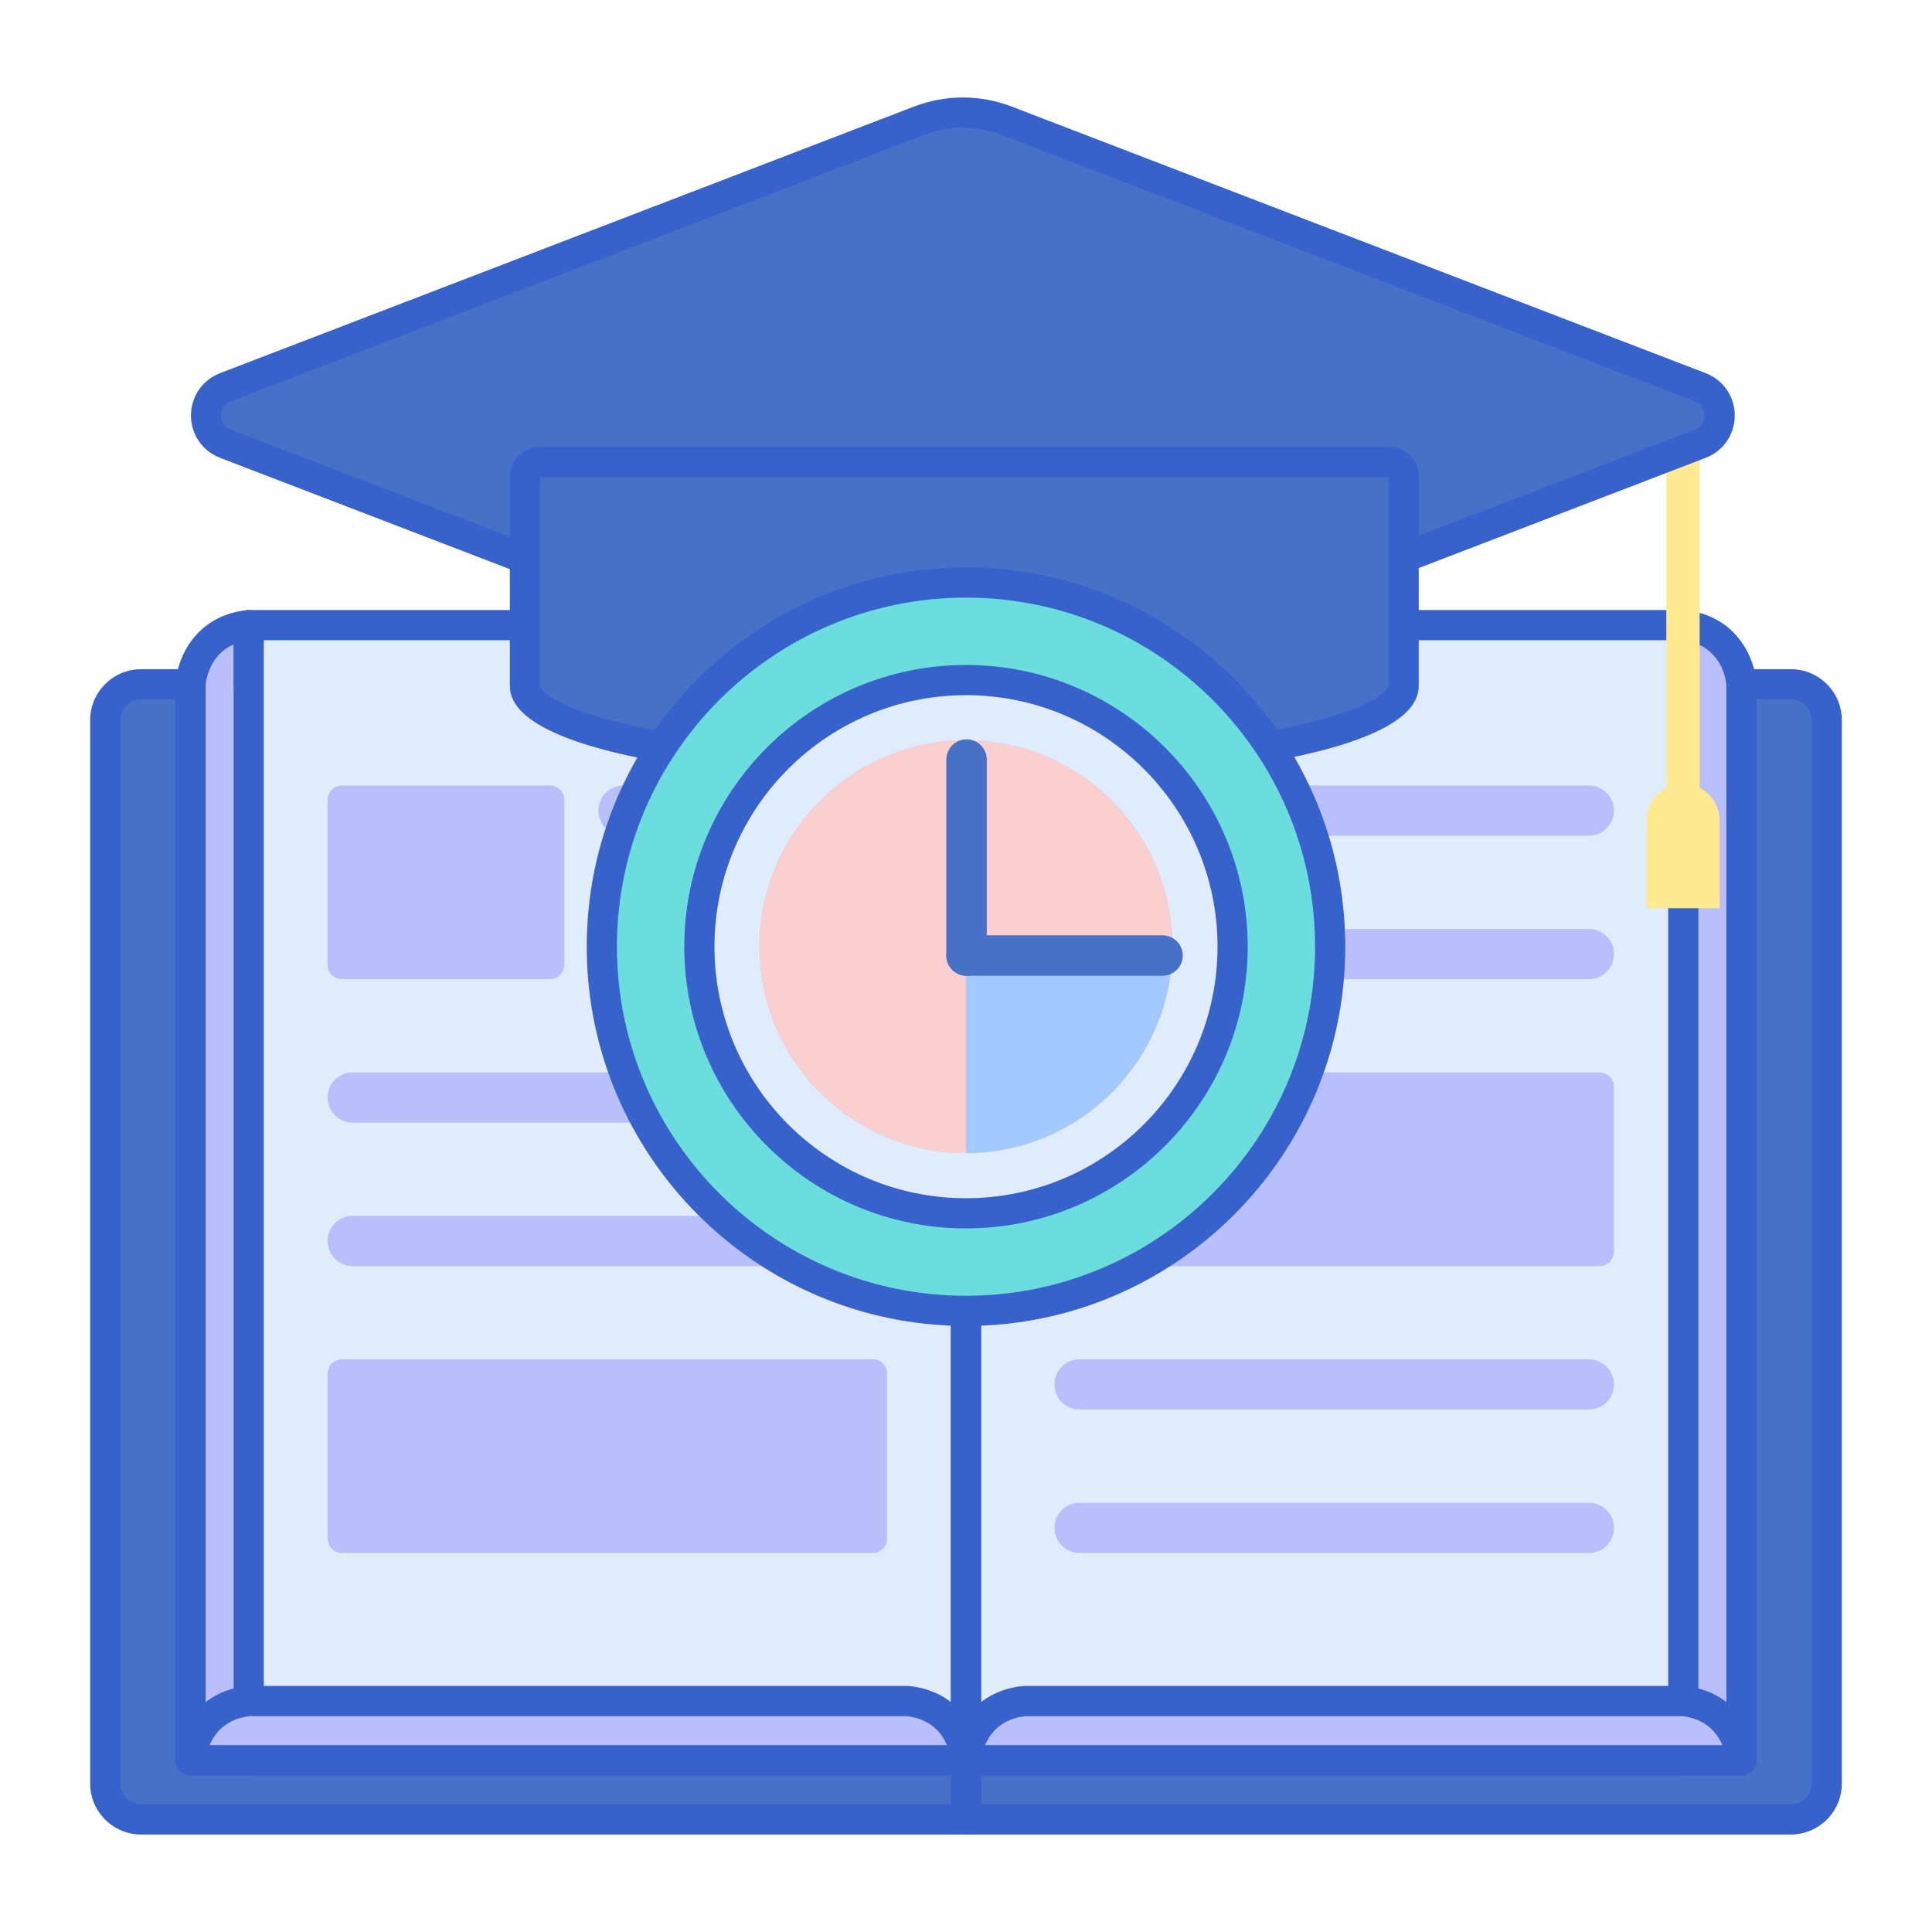 <?xml version="1.0" encoding="utf-8"?>
<!-- Generator: Adobe Illustrator 22.1.0, SVG Export Plug-In . SVG Version: 6.00 Build 0)  -->
<svg version="1.1" id="Layer_1" xmlns="http://www.w3.org/2000/svg" xmlns:xlink="http://www.w3.org/1999/xlink" x="0px" y="0px"
	 viewBox="0 0 256 256" style="enable-background:new 0 0 256 256;" xml:space="preserve">
<style type="text/css">
	.st0{fill:#E0EBFC;}
	.st1{fill:#3762CC;}
	.st2{fill:#4671C6;}
	.st3{fill:#6BDDDD;}
	.st4{fill:#F9A7A7;}
	.st5{fill:#A4C9FF;}
	.st6{fill:#FFEA92;}
	.st7{fill:#F9CFCF;}
	.st8{fill:#FFE164;}
	.st9{fill:#FFDC85;}
	.st10{fill:#FFEA94;}
	.st11{fill:#B9BEFC;}
	.st12{fill:#EAA97D;}
</style>
<g>
	<g>
		<path class="st2" d="M128,241.08H18.698c-2.625,0-4.752-2.128-4.752-4.752V95.424c0-2.625,2.128-4.752,4.752-4.752h100.808
			c4.691,0,8.494,3.803,8.494,8.494V241.08z"/>
	</g>
	<g>
		<path class="st2" d="M128,241.08h109.302c2.625,0,4.752-2.128,4.752-4.752V95.424c0-2.625-2.128-4.752-4.752-4.752H136.494
			c-4.691,0-8.494,3.803-8.494,8.494V241.08z"/>
	</g>
	<g>
		<path class="st1" d="M128,243.081H18.698c-3.723,0-6.752-3.029-6.752-6.752V95.424c0-3.723,3.029-6.752,6.752-6.752h100.808
			c5.786,0,10.494,4.708,10.494,10.494v141.915C130,242.185,129.104,243.081,128,243.081z M18.698,92.671
			c-1.518,0-2.752,1.235-2.752,2.752v140.904c0,1.518,1.235,2.752,2.752,2.752H126V99.166c0-3.581-2.913-6.494-6.494-6.494H18.698z"
			/>
	</g>
	<g>
		<path class="st1" d="M237.302,243.081H128c-1.104,0-2-0.896-2-2V99.166c0-5.787,4.708-10.494,10.494-10.494h100.808
			c3.723,0,6.752,3.029,6.752,6.752v140.904C244.054,240.051,241.025,243.081,237.302,243.081z M130,239.081h107.302
			c1.518,0,2.752-1.235,2.752-2.752V95.424c0-1.518-1.235-2.752-2.752-2.752H136.494c-3.581,0-6.494,2.913-6.494,6.494V239.081z"/>
	</g>
	<g>
		<path class="st11" d="M223.045,82.83v7.841H128H32.955V82.83c-7.287,0.792-7.706,7.841-7.706,7.841v142.568H128h102.751V90.672
			C230.751,90.672,230.332,83.622,223.045,82.83z"/>
	</g>
	<g>
		<path class="st1" d="M230.751,235.239H25.249c-1.104,0-2-0.896-2-2V90.671c0-0.04,0.001-0.079,0.003-0.119
			c0.18-3.021,2.394-8.939,9.487-9.71c0.568-0.06,1.129,0.121,1.552,0.5c0.423,0.379,0.665,0.921,0.665,1.489v5.841h186.09v-5.841
			c0-0.568,0.242-1.109,0.665-1.489c0.422-0.379,0.988-0.559,1.552-0.5c7.093,0.771,9.307,6.689,9.487,9.71
			c0.002,0.04,0.003,0.079,0.003,0.119v142.568C232.751,234.344,231.856,235.239,230.751,235.239z M27.249,231.239h201.503V90.746
			c-0.052-0.599-0.485-3.948-3.707-5.358v5.284c0,1.104-0.896,2-2,2H32.955c-1.104,0-2-0.896-2-2v-5.283
			c-3.272,1.436-3.667,4.874-3.707,5.353V231.239z"/>
	</g>
	<g>
		<path class="st0" d="M128,233.239H32.955V82.83h87.235c4.313,0,7.81,3.497,7.81,7.81V233.239z"/>
	</g>
	<g>
		<path class="st0" d="M128,233.239h95.045V82.83H135.81c-4.313,0-7.81,3.497-7.81,7.81V233.239z"/>
	</g>
	<g>
		<path class="st11" d="M210.531,110.735h-67.482c-1.837,0-3.327-1.489-3.327-3.327v0c0-1.837,1.489-3.327,3.327-3.327h67.482
			c1.837,0,3.327,1.489,3.327,3.327v0C213.857,109.245,212.368,110.735,210.531,110.735z"/>
	</g>
	<g>
		<path class="st11" d="M210.531,129.744h-67.482c-1.837,0-3.327-1.489-3.327-3.327v0c0-1.837,1.489-3.327,3.327-3.327h67.482
			c1.837,0,3.327,1.489,3.327,3.327v0C213.857,128.254,212.368,129.744,210.531,129.744z"/>
	</g>
	<g>
		<path class="st11" d="M210.531,186.771h-67.482c-1.837,0-3.327-1.489-3.327-3.327l0,0c0-1.837,1.489-3.327,3.327-3.327h67.482
			c1.837,0,3.327,1.489,3.327,3.327l0,0C213.857,185.281,212.368,186.771,210.531,186.771z"/>
	</g>
	<g>
		<path class="st11" d="M210.531,205.78h-67.482c-1.837,0-3.327-1.489-3.327-3.327l0,0c0-1.837,1.489-3.327,3.327-3.327h67.482
			c1.837,0,3.327,1.489,3.327,3.327l0,0C213.857,204.29,212.368,205.78,210.531,205.78z"/>
	</g>
	<g>
		<path class="st11" d="M114.218,110.735H82.616c-1.837,0-3.327-1.489-3.327-3.327v0c0-1.837,1.489-3.327,3.327-3.327h31.602
			c1.837,0,3.327,1.489,3.327,3.327v0C117.545,109.245,116.056,110.735,114.218,110.735z"/>
	</g>
	<g>
		<path class="st11" d="M114.218,129.744H82.616c-1.837,0-3.327-1.489-3.327-3.327v0c0-1.837,1.489-3.327,3.327-3.327h31.602
			c1.837,0,3.327,1.489,3.327,3.327v0C117.545,128.254,116.056,129.744,114.218,129.744z"/>
	</g>
	<g>
		<path class="st11" d="M114.218,148.753H46.736c-1.837,0-3.327-1.489-3.327-3.327v0c0-1.837,1.489-3.327,3.327-3.327h67.482
			c1.837,0,3.327,1.489,3.327,3.327v0C117.545,147.263,116.056,148.753,114.218,148.753z"/>
	</g>
	<g>
		<path class="st11" d="M114.218,167.762H46.736c-1.837,0-3.327-1.489-3.327-3.327v0c0-1.837,1.489-3.327,3.327-3.327h67.482
			c1.837,0,3.327,1.489,3.327,3.327v0C117.545,166.272,116.056,167.762,114.218,167.762z"/>
	</g>
	<g>
		<path class="st11" d="M115.644,205.78H45.311c-1.05,0-1.901-0.851-1.901-1.901v-21.86c0-1.05,0.851-1.901,1.901-1.901h70.333
			c1.05,0,1.901,0.851,1.901,1.901v21.86C117.545,204.929,116.694,205.78,115.644,205.78z"/>
	</g>
	<g>
		<path class="st1" d="M128,235.239H32.955c-1.104,0-2-0.896-2-2V82.831c0-1.104,0.896-2,2-2h87.235c5.409,0,9.81,4.4,9.81,9.81
			v142.599C130,234.344,129.104,235.239,128,235.239z M34.955,231.239H126V90.64c0-3.204-2.606-5.81-5.81-5.81H34.955V231.239z"/>
	</g>
	<g>
		<path class="st1" d="M223.045,235.239H128c-1.104,0-2-0.896-2-2V90.64c0-5.409,4.401-9.81,9.81-9.81h87.235c1.104,0,2,0.896,2,2
			v150.409C225.045,234.344,224.149,235.239,223.045,235.239z M130,231.239h91.045V84.831H135.81c-3.204,0-5.81,2.606-5.81,5.81
			V231.239z"/>
	</g>
	<g>
		<path class="st11" d="M120.294,225.398H32.955c-7.287,0.792-7.706,7.841-7.706,7.841h7.706H128
			C128,233.239,127.58,226.19,120.294,225.398z"/>
	</g>
	<g>
		<path class="st11" d="M223.045,225.398h-87.339c-7.287,0.792-7.706,7.841-7.706,7.841h95.045h7.706
			C230.751,233.239,230.332,226.19,223.045,225.398z"/>
	</g>
	<g>
		<path class="st1" d="M128,235.239H25.249c-0.551,0-1.078-0.228-1.456-0.628s-0.574-0.94-0.541-1.49
			c0.18-3.022,2.394-8.94,9.487-9.711c0.072-0.008,0.144-0.012,0.216-0.012h87.338c0.072,0,0.145,0.004,0.216,0.012
			c7.093,0.771,9.307,6.689,9.487,9.711c0.033,0.55-0.163,1.089-0.541,1.49S128.551,235.239,128,235.239z M27.78,231.239h97.689
			c-0.655-1.562-2.102-3.458-5.29-3.841H33.069C29.88,227.781,28.434,229.684,27.78,231.239z"/>
	</g>
	<g>
		<path class="st1" d="M230.751,235.239H128c-0.551,0-1.078-0.228-1.456-0.628s-0.574-0.94-0.541-1.49
			c0.18-3.022,2.394-8.94,9.487-9.711c0.072-0.008,0.144-0.012,0.216-0.012h87.338c0.072,0,0.145,0.004,0.216,0.012
			c7.093,0.771,9.307,6.689,9.487,9.711c0.033,0.55-0.163,1.089-0.541,1.49S231.303,235.239,230.751,235.239z M130.531,231.239
			h97.689c-0.655-1.562-2.102-3.458-5.29-3.841H135.82C132.632,227.781,131.186,229.684,130.531,231.239z"/>
	</g>
	<g>
		<path class="st11" d="M72.874,129.744H45.311c-1.05,0-1.901-0.851-1.901-1.901v-21.86c0-1.05,0.851-1.901,1.901-1.901h27.563
			c1.05,0,1.901,0.851,1.901,1.901v21.86C74.775,128.893,73.924,129.744,72.874,129.744z"/>
	</g>
	<g>
		<path class="st11" d="M211.956,167.762h-70.333c-1.05,0-1.901-0.851-1.901-1.901V144c0-1.05,0.851-1.901,1.901-1.901h70.333
			c1.05,0,1.901,0.851,1.901,1.901v21.86C213.857,166.911,213.006,167.762,211.956,167.762z"/>
	</g>
	<g>
		<path class="st6" d="M225.213,104.399c0-17.14,0-30.358,0-45.57l-4.415,1.696c0,14.661,0,34.257,0,43.874
			c-1.571,0.804-2.649,2.436-2.649,4.323v11.627h9.714v-11.627C227.862,106.834,226.784,105.203,225.213,104.399z"/>
	</g>
	<g>
		<path class="st2" d="M121.83,15.987L29.876,51.311c-3.43,1.318-3.43,6.17,0,7.488l91.953,35.324c3.704,1.423,7.803,1.423,11.506,0
			l91.953-35.324c3.43-1.318,3.43-6.17,0-7.488l-91.953-35.324C129.632,14.564,125.533,14.564,121.83,15.987z"/>
	</g>
	<g>
		<path class="st1" d="M127.583,97.192c-2.192,0-4.384-0.4-6.47-1.202L29.159,60.666c-2.342-0.9-3.855-3.102-3.855-5.611
			c0-2.509,1.513-4.711,3.855-5.611l91.954-35.324c4.173-1.602,8.768-1.603,12.941,0l91.954,35.324
			c2.342,0.9,3.855,3.102,3.855,5.611c0,2.509-1.513,4.711-3.855,5.611l-91.954,35.325
			C131.967,96.792,129.775,97.192,127.583,97.192z M127.583,16.918c-1.706,0-3.412,0.312-5.036,0.936L30.593,53.178
			c-1.197,0.459-1.29,1.553-1.29,1.876c0,0.324,0.093,1.417,1.29,1.877l91.954,35.325c3.248,1.248,6.826,1.248,10.072,0
			l91.954-35.325c1.197-0.459,1.29-1.553,1.29-1.877c0-0.324-0.093-1.417-1.29-1.876l-91.954-35.324
			C130.995,17.23,129.289,16.918,127.583,16.918z M121.83,15.987h0.01H121.83z"/>
	</g>
	<g>
		<path class="st2" d="M184.123,61.22H71.424c-1.031,0-1.866,0.836-1.866,1.866v27.826c0,6.142,26.064,11.121,58.215,11.121
			s58.215-4.979,58.215-11.121h0.001V63.086C185.989,62.056,185.154,61.22,184.123,61.22z"/>
	</g>
	<g>
		<path class="st1" d="M127.773,104.033c-20.827,0-60.215-2.742-60.215-13.121V63.086c0-2.132,1.734-3.866,3.866-3.866h112.699
			c2.132,0,3.866,1.734,3.866,3.866v27.826C187.987,101.291,148.6,104.033,127.773,104.033z M71.558,63.22v27.692
			c0,0.029,0.663,3.079,15.426,5.899c10.875,2.078,25.361,3.222,40.789,3.222s29.914-1.144,40.789-3.222
			c14.763-2.82,15.426-5.87,15.426-5.899l0.001-27.692H71.558z M184.123,63.22h0.01H184.123z"/>
	</g>
	<g>
		<circle class="st3" cx="128" cy="125.442" r="48.255"/>
	</g>
	<g>
		<circle class="st0" cx="128" cy="125.442" r="35.329"/>
	</g>
	<g>
		<path class="st1" d="M128,175.697c-27.71,0-50.254-22.544-50.254-50.255S100.29,75.188,128,75.188s50.254,22.544,50.254,50.254
			S155.71,175.697,128,175.697z M128,79.188c-25.505,0-46.254,20.75-46.254,46.254s20.75,46.255,46.254,46.255
			s46.254-20.75,46.254-46.255S153.505,79.188,128,79.188z"/>
	</g>
	<g>
		<path class="st1" d="M128,162.771c-20.583,0-37.329-16.746-37.329-37.33S107.417,88.113,128,88.113s37.329,16.746,37.329,37.329
			S148.583,162.771,128,162.771z M128,92.113c-18.378,0-33.329,14.951-33.329,33.329s14.951,33.33,33.329,33.33
			s33.329-14.952,33.329-33.33S146.378,92.113,128,92.113z"/>
	</g>
	<g>
		<path class="st5" d="M128,152.799c-15.084,0-27.356-12.272-27.356-27.357S112.916,98.086,128,98.086
			c15.085,0,27.357,12.272,27.357,27.357S143.084,152.799,128,152.799z"/>
	</g>
	<g>
		<path class="st7" d="M128,98.086L128,98.086c-15.084,0-27.356,12.272-27.356,27.357s12.272,27.357,27.356,27.357h0v-26.237h27.328
			c0.015-0.372,0.028-0.744,0.028-1.119C155.357,110.358,143.085,98.086,128,98.086z"/>
	</g>
	<g>
		<path class="st2" d="M128.075,129.293c-1.48,0-2.681-1.2-2.681-2.681v-25.964c0-1.481,1.2-2.681,2.681-2.681
			c1.48,0,2.681,1.2,2.681,2.681v25.964C130.756,128.093,129.555,129.293,128.075,129.293z"/>
	</g>
	<g>
		<path class="st2" d="M154.039,123.931h-25.964c-1.48,0-2.681,1.2-2.681,2.681c0,1.481,1.2,2.681,2.681,2.681h25.964
			c1.48,0,2.681-1.2,2.681-2.681C156.719,125.131,155.519,123.931,154.039,123.931z"/>
	</g>
</g>
</svg>
